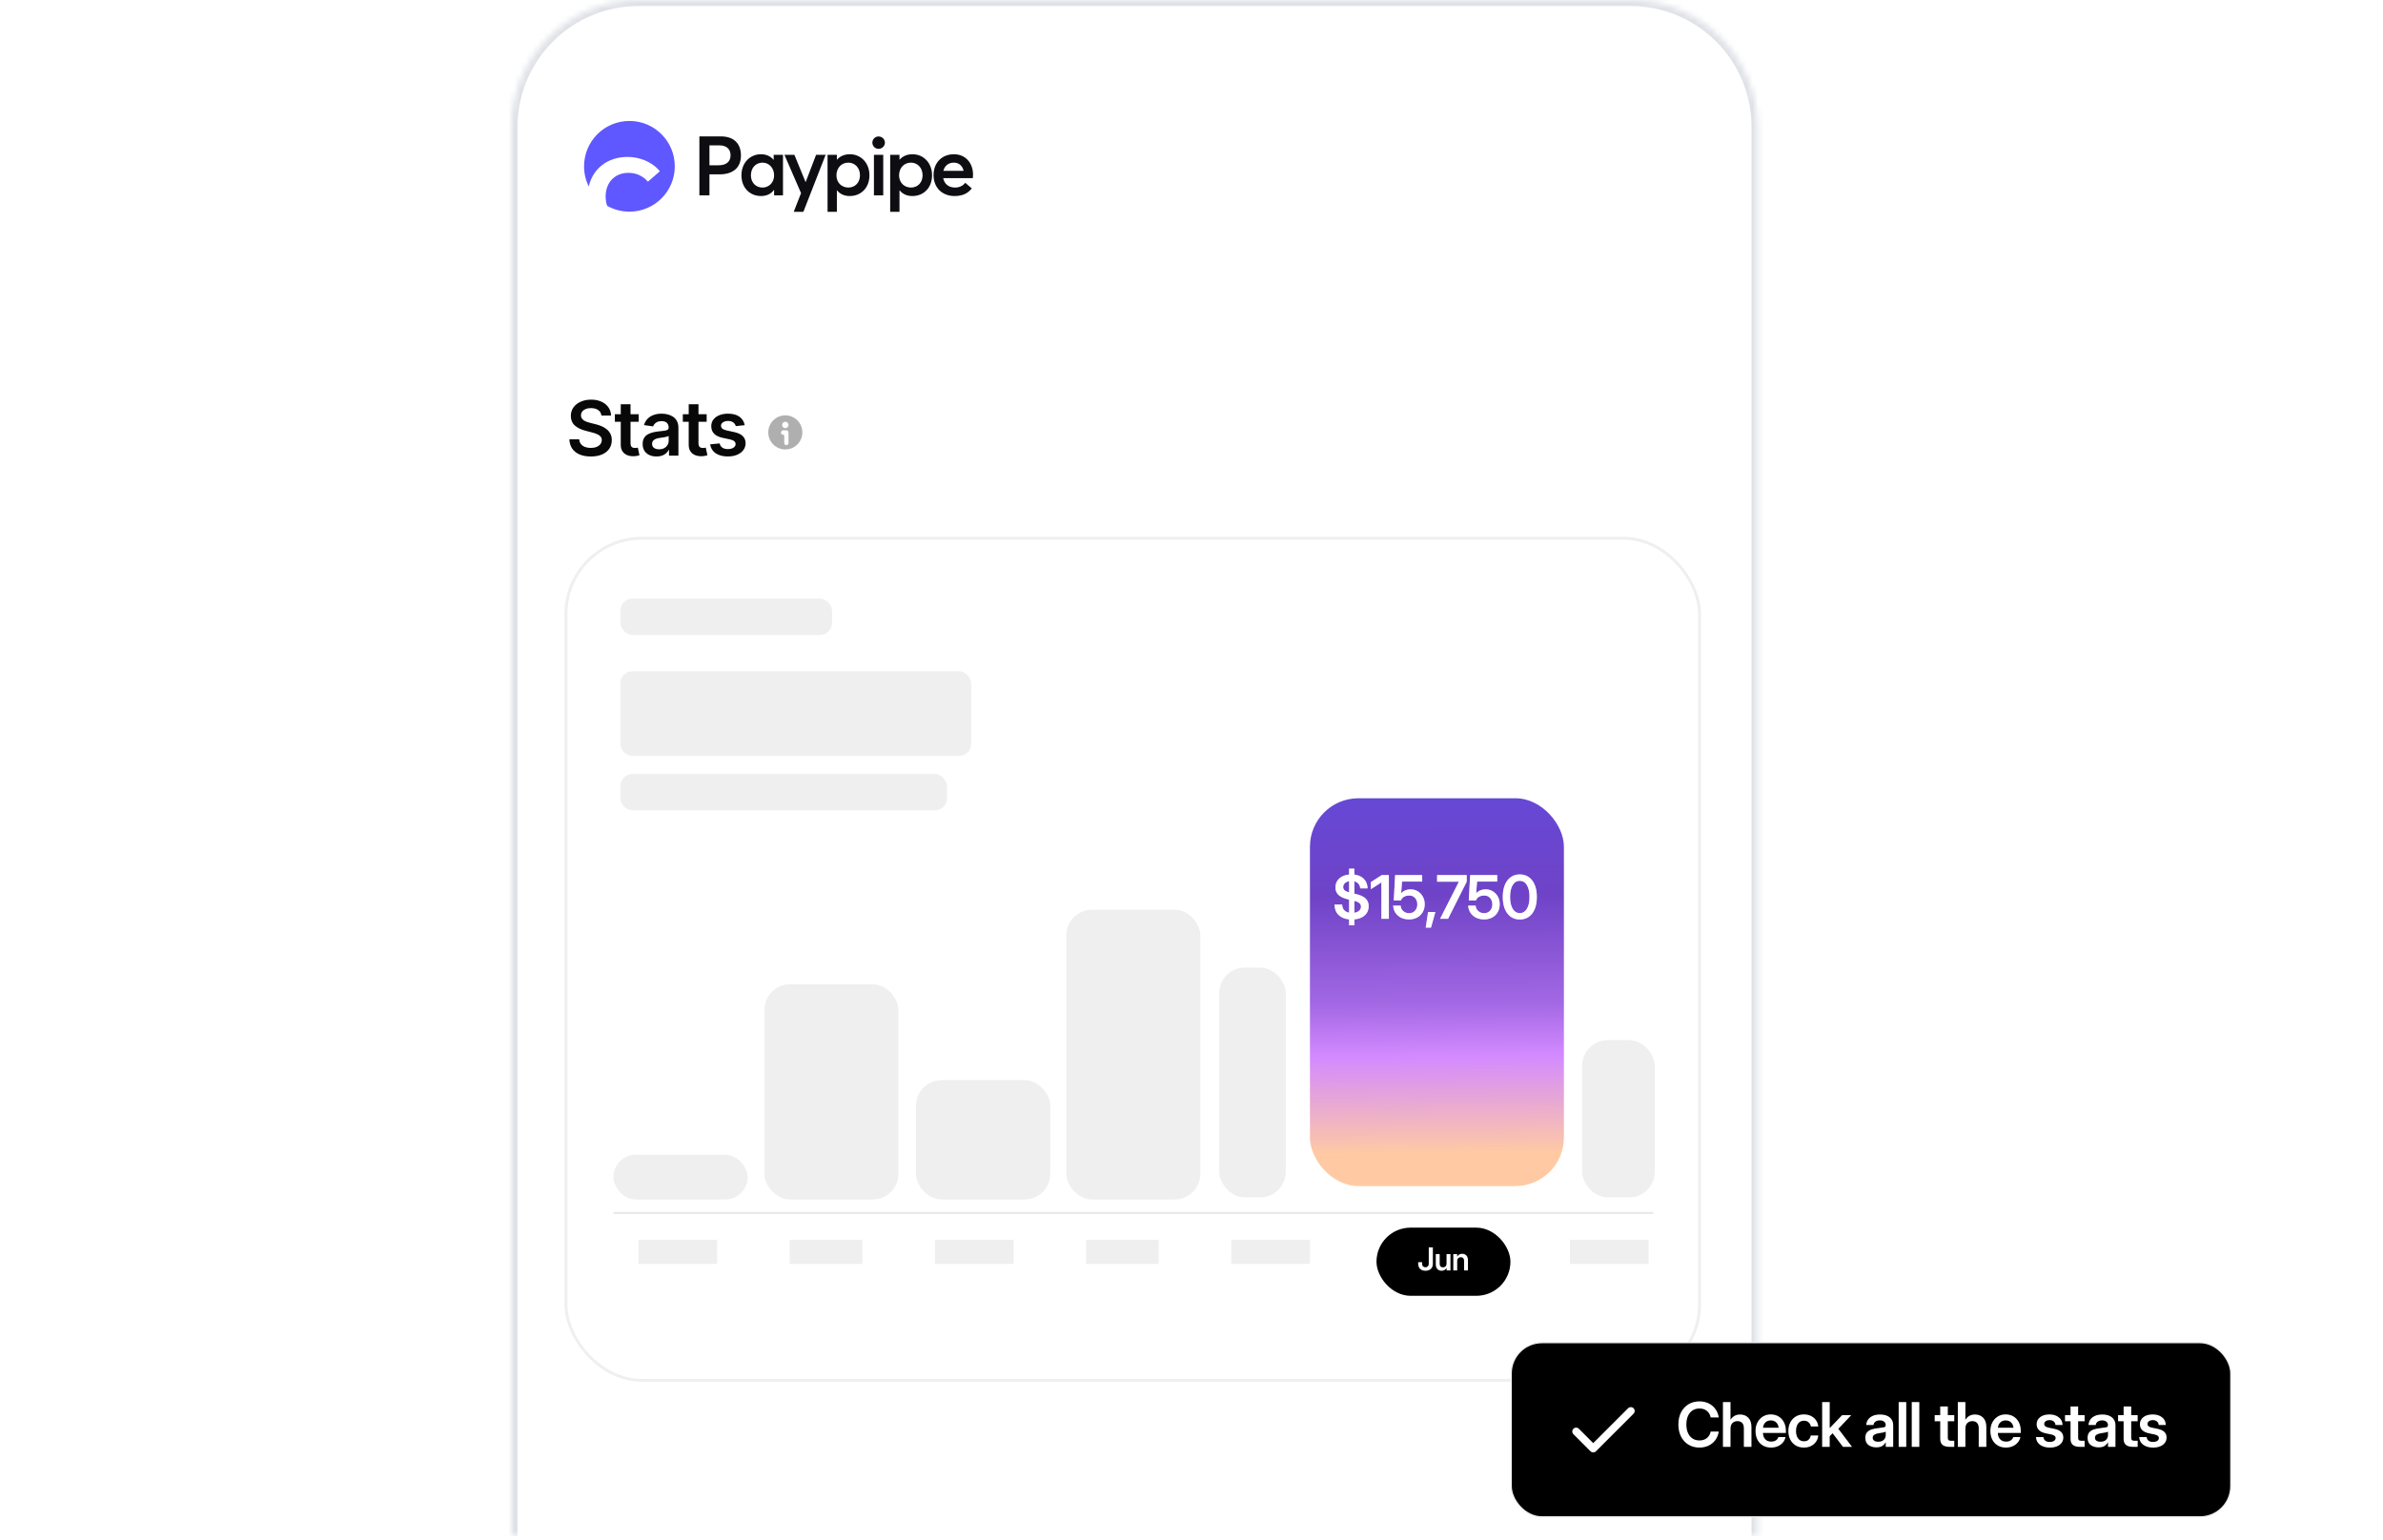 <svg width="410" height="265" viewBox="0 0 410 265" fill="none" xmlns="http://www.w3.org/2000/svg" xmlns:xlink="http://www.w3.org/1999/xlink">
<mask id="path-1-inside-1_3_2" fill="white">
<path d="M88 21.856C88 9.785 97.785 0 109.856 0H280.538C292.609 0 302.394 9.785 302.394 21.856V264.35H88V21.856Z"/>
</mask>
<path d="M88 21.856C88 9.785 97.785 0 109.856 0H280.538C292.609 0 302.394 9.785 302.394 21.856V264.35H88V21.856Z" fill="url(#paint0_linear_3_2)"/>
<path d="M88 21.856C88 9.785 97.785 0 109.856 0H280.538C292.609 0 302.394 9.785 302.394 21.856V264.35H88V21.856Z" fill="url(#pattern0)" fill-opacity="0.6" style="mix-blend-mode:overlay"/>
<path d="M86.959 21.856C86.959 9.21 97.21 -1.041 109.856 -1.041H280.538C293.183 -1.041 303.434 9.21 303.434 21.856H301.353C301.353 10.36 292.034 1.041 280.538 1.041H109.856C98.36 1.041 89.041 10.36 89.041 21.856H86.959ZM302.394 264.35H88H302.394ZM86.959 264.35V21.856C86.959 9.21 97.21 -1.041 109.856 -1.041V1.041C98.36 1.041 89.041 10.36 89.041 21.856V264.35H86.959ZM280.538 -1.041C293.183 -1.041 303.434 9.21 303.434 21.856V264.35H301.353V21.856C301.353 10.36 292.034 1.041 280.538 1.041V-1.041Z" fill="#DFE1E7" mask="url(#path-1-inside-1_3_2)"/>
<path d="M103.473 71.518C103.429 71.113 103.247 70.797 102.925 70.571C102.606 70.345 102.191 70.232 101.68 70.232C101.321 70.232 101.013 70.286 100.756 70.394C100.499 70.503 100.303 70.65 100.167 70.836C100.03 71.021 99.961 71.233 99.958 71.472C99.958 71.67 100.003 71.842 100.092 71.987C100.185 72.133 100.311 72.257 100.468 72.359C100.626 72.458 100.801 72.541 100.993 72.609C101.185 72.677 101.379 72.735 101.574 72.781L102.465 73.004C102.824 73.088 103.169 73.201 103.501 73.343C103.835 73.485 104.134 73.665 104.397 73.882C104.663 74.098 104.873 74.36 105.028 74.666C105.183 74.973 105.26 75.332 105.26 75.744C105.26 76.301 105.118 76.791 104.833 77.216C104.548 77.637 104.137 77.966 103.598 78.205C103.063 78.44 102.414 78.558 101.653 78.558C100.913 78.558 100.27 78.443 99.725 78.214C99.184 77.985 98.76 77.65 98.453 77.211C98.15 76.771 97.986 76.236 97.961 75.604H99.656C99.681 75.936 99.783 76.211 99.962 76.431C100.142 76.651 100.376 76.815 100.663 76.923C100.954 77.031 101.279 77.086 101.639 77.086C102.013 77.086 102.341 77.03 102.623 76.918C102.908 76.804 103.131 76.646 103.292 76.445C103.453 76.24 103.535 76.002 103.538 75.73C103.535 75.482 103.462 75.278 103.319 75.117C103.177 74.953 102.977 74.817 102.72 74.708C102.467 74.597 102.169 74.498 101.829 74.411L100.747 74.132C99.964 73.931 99.345 73.626 98.89 73.218C98.438 72.806 98.212 72.26 98.212 71.579C98.212 71.018 98.364 70.528 98.667 70.107C98.973 69.686 99.39 69.359 99.916 69.127C100.442 68.892 101.038 68.774 101.704 68.774C102.378 68.774 102.97 68.892 103.477 69.127C103.988 69.359 104.389 69.683 104.68 70.097C104.971 70.509 105.121 70.983 105.13 71.518H103.473ZM109.891 71.281V72.582H105.791V71.281H109.891ZM106.803 69.573H108.484V76.268C108.484 76.494 108.518 76.668 108.586 76.788C108.657 76.906 108.75 76.987 108.865 77.03C108.979 77.073 109.106 77.095 109.246 77.095C109.351 77.095 109.447 77.087 109.534 77.072C109.623 77.056 109.691 77.042 109.738 77.03L110.021 78.344C109.931 78.375 109.803 78.409 109.636 78.446C109.472 78.483 109.27 78.505 109.032 78.511C108.611 78.523 108.232 78.46 107.894 78.321C107.557 78.178 107.289 77.959 107.091 77.661C106.896 77.364 106.8 76.993 106.803 76.547V69.573ZM112.957 78.558C112.505 78.558 112.098 78.477 111.736 78.316C111.377 78.152 111.092 77.91 110.881 77.592C110.674 77.273 110.57 76.88 110.57 76.412C110.57 76.01 110.645 75.677 110.793 75.414C110.942 75.151 111.144 74.94 111.401 74.782C111.658 74.625 111.948 74.505 112.27 74.425C112.595 74.341 112.931 74.281 113.277 74.244C113.695 74.201 114.034 74.162 114.294 74.128C114.554 74.091 114.743 74.035 114.861 73.961C114.981 73.883 115.042 73.764 115.042 73.603V73.575C115.042 73.225 114.938 72.955 114.731 72.763C114.523 72.571 114.225 72.475 113.834 72.475C113.423 72.475 113.096 72.564 112.855 72.744C112.616 72.924 112.455 73.136 112.372 73.38L110.802 73.157C110.926 72.724 111.131 72.362 111.415 72.071C111.7 71.777 112.048 71.557 112.46 71.411C112.872 71.263 113.327 71.189 113.825 71.189C114.169 71.189 114.511 71.229 114.851 71.309C115.192 71.39 115.503 71.523 115.785 71.709C116.066 71.891 116.292 72.14 116.463 72.456C116.636 72.772 116.723 73.167 116.723 73.64V78.414H115.107V77.434H115.051C114.949 77.632 114.805 77.818 114.619 77.991C114.437 78.161 114.206 78.299 113.927 78.404C113.652 78.506 113.328 78.558 112.957 78.558ZM113.393 77.322C113.731 77.322 114.023 77.256 114.271 77.123C114.519 76.987 114.709 76.807 114.842 76.584C114.978 76.361 115.046 76.118 115.046 75.855V75.015C114.994 75.058 114.904 75.098 114.777 75.135C114.653 75.172 114.514 75.205 114.359 75.233C114.204 75.261 114.051 75.285 113.899 75.307C113.748 75.329 113.616 75.347 113.505 75.363C113.254 75.397 113.03 75.453 112.832 75.53C112.633 75.607 112.477 75.716 112.363 75.855C112.248 75.991 112.191 76.168 112.191 76.384C112.191 76.694 112.304 76.928 112.53 77.086C112.756 77.243 113.044 77.322 113.393 77.322ZM121.582 71.281V72.582H117.482V71.281H121.582ZM118.494 69.573H120.175V76.268C120.175 76.494 120.209 76.668 120.277 76.788C120.348 76.906 120.441 76.987 120.556 77.03C120.67 77.073 120.797 77.095 120.937 77.095C121.042 77.095 121.138 77.087 121.224 77.072C121.314 77.056 121.382 77.042 121.429 77.03L121.712 78.344C121.622 78.375 121.494 78.409 121.327 78.446C121.163 78.483 120.961 78.505 120.723 78.511C120.302 78.523 119.923 78.46 119.585 78.321C119.248 78.178 118.98 77.959 118.782 77.661C118.587 77.364 118.491 76.993 118.494 76.547V69.573ZM128.13 73.167L126.598 73.334C126.555 73.179 126.479 73.034 126.371 72.897C126.265 72.761 126.123 72.651 125.943 72.568C125.764 72.484 125.544 72.442 125.284 72.442C124.934 72.442 124.64 72.518 124.402 72.67C124.166 72.821 124.05 73.018 124.054 73.26C124.05 73.467 124.126 73.636 124.281 73.766C124.439 73.896 124.699 74.002 125.061 74.086L126.278 74.346C126.952 74.492 127.454 74.722 127.782 75.038C128.113 75.354 128.28 75.767 128.284 76.278C128.28 76.727 128.149 77.123 127.889 77.466C127.632 77.807 127.274 78.073 126.816 78.265C126.358 78.457 125.832 78.553 125.238 78.553C124.365 78.553 123.662 78.37 123.129 78.005C122.597 77.637 122.28 77.124 122.178 76.468L123.817 76.31C123.891 76.632 124.049 76.875 124.29 77.039C124.532 77.203 124.846 77.285 125.233 77.285C125.632 77.285 125.953 77.203 126.194 77.039C126.439 76.875 126.561 76.672 126.561 76.431C126.561 76.227 126.482 76.058 126.324 75.925C126.169 75.792 125.928 75.689 125.6 75.618L124.383 75.363C123.699 75.221 123.193 74.981 122.865 74.643C122.537 74.303 122.374 73.872 122.377 73.352C122.374 72.913 122.493 72.532 122.735 72.21C122.979 71.885 123.318 71.634 123.752 71.458C124.188 71.278 124.691 71.189 125.261 71.189C126.097 71.189 126.754 71.367 127.234 71.722C127.717 72.079 128.016 72.56 128.13 73.167Z" fill="#080808"/>
<g clip-path="url(#clip0_3_2)">
<circle cx="135.114" cy="74.413" r="2.933" fill="#AFAFAF"/>
<path fill-rule="evenodd" clip-rule="evenodd" d="M135.593 73.402C135.639 73.322 135.664 73.229 135.664 73.13C135.664 72.827 135.418 72.58 135.114 72.58C134.811 72.58 134.564 72.827 134.564 73.13C134.564 73.434 134.811 73.68 135.114 73.68C135.319 73.68 135.498 73.569 135.593 73.402ZM134.748 74.047H134.931H135.298C135.5 74.047 135.664 74.211 135.664 74.413V74.78V76.247C135.664 76.449 135.5 76.613 135.298 76.613C135.095 76.613 134.931 76.449 134.931 76.247V75.055C134.931 74.903 134.808 74.78 134.656 74.78C134.504 74.78 134.381 74.657 134.381 74.505V74.413C134.381 74.285 134.448 74.171 134.548 74.106C134.605 74.068 134.674 74.047 134.748 74.047Z" fill="white"/>
</g>
<g filter="url(#filter0_dd_3_2)">
<rect x="97.367" y="87.423" width="195.045" height="144.922" rx="13.076" fill="white"/>
<rect x="97.367" y="87.423" width="195.045" height="144.922" rx="13.076" stroke="#EFEFEF" stroke-width="0.5"/>
<rect x="105.539" y="193.524" width="23.097" height="7.699" rx="3.85" fill="#EFEFEF"/>
<rect x="131.518" y="164.194" width="23.045" height="37.029" rx="4.4" fill="#EFEFEF"/>
<rect x="157.6" y="180.692" width="23.097" height="20.531" rx="4.4" fill="#EFEFEF"/>
<rect x="183.473" y="151.362" width="23.045" height="49.861" rx="4.4" fill="#EFEFEF"/>
<rect x="209.767" y="161.316" width="11.448" height="39.548" rx="4.4" fill="#EFEFEF"/>
<rect x="272.212" y="173.804" width="12.489" height="27.059" rx="4.4" fill="#EFEFEF"/>
<line x1="105.539" y1="203.547" x2="284.453" y2="203.547" stroke="#E9E9E9" stroke-width="0.367"/>
<rect x="225.378" y="132.175" width="43.696" height="66.736" rx="8.342" fill="url(#paint1_linear_3_2)"/>
<rect x="225.378" y="132.175" width="43.696" height="66.736" rx="8.342" fill="url(#pattern1)" fill-opacity="0.3" style="mix-blend-mode:overlay"/>
<g opacity="0.5" filter="url(#filter1_f_3_2)">
<path d="M232.117 154.031V153.018C231.33 152.94 230.717 152.68 230.276 152.236C229.836 151.789 229.615 151.198 229.615 150.465H230.922C230.929 150.845 231.035 151.156 231.24 151.398C231.448 151.641 231.741 151.797 232.117 151.868V149.613L231.956 149.578C231.206 149.406 230.653 149.152 230.296 148.816C229.94 148.48 229.762 148.047 229.762 147.52C229.762 146.904 229.975 146.398 230.402 146.001C230.829 145.601 231.401 145.367 232.117 145.3V144.286H233.02V145.31C233.713 145.391 234.259 145.64 234.66 146.057C235.063 146.47 235.275 147.012 235.295 147.681H234.029C234.006 147.365 233.905 147.103 233.726 146.894C233.552 146.686 233.316 146.543 233.02 146.465V148.594L233.227 148.644C234.007 148.816 234.579 149.071 234.942 149.411C235.305 149.751 235.487 150.196 235.487 150.748C235.487 151.39 235.267 151.913 234.826 152.316C234.386 152.72 233.784 152.954 233.02 153.018V154.031H232.117ZM233.02 151.883C233.37 151.826 233.647 151.704 233.853 151.52C234.058 151.335 234.16 151.104 234.16 150.828C234.16 150.586 234.071 150.386 233.893 150.228C233.718 150.07 233.427 149.936 233.02 149.825V151.883ZM232.117 148.377V146.445C231.811 146.502 231.564 146.622 231.376 146.803C231.191 146.982 231.098 147.198 231.098 147.454C231.098 147.673 231.177 147.856 231.336 148.004C231.494 148.148 231.754 148.273 232.117 148.377ZM238.957 145.401V152.917H237.671V146.662H237.661L235.86 147.827V146.607L237.727 145.401H238.957ZM242.428 153.023C241.91 153.023 241.449 152.923 241.046 152.725C240.646 152.523 240.326 152.244 240.087 151.888C239.852 151.531 239.723 151.119 239.699 150.652H240.98C241.004 151.029 241.152 151.34 241.424 151.585C241.697 151.831 242.033 151.953 242.433 151.953C242.857 151.953 243.198 151.812 243.457 151.53C243.719 151.244 243.85 150.879 243.85 150.435C243.85 149.991 243.723 149.626 243.467 149.34C243.215 149.055 242.885 148.912 242.478 148.912C242.119 148.912 241.811 148.986 241.555 149.134C241.303 149.278 241.13 149.487 241.036 149.759H239.8L240.037 145.401H244.693V146.506H241.222L241.071 148.503H241.081C241.495 148.069 242.033 147.852 242.695 147.852C243.149 147.852 243.56 147.963 243.926 148.185C244.293 148.407 244.583 148.712 244.799 149.098C245.014 149.482 245.122 149.917 245.122 150.405C245.122 150.916 245.009 151.37 244.784 151.767C244.562 152.16 244.249 152.468 243.845 152.69C243.442 152.912 242.969 153.023 242.428 153.023ZM245.303 154.44L245.702 151.752H246.958L246.206 154.44H245.303ZM247.775 152.917L251.003 146.536V146.531H247.256V145.401H252.35V146.536L249.142 152.917H247.775ZM255.336 153.023C254.819 153.023 254.358 152.923 253.954 152.725C253.554 152.523 253.235 152.244 252.996 151.888C252.761 151.531 252.631 151.119 252.608 150.652H253.889C253.912 151.029 254.06 151.34 254.333 151.585C254.605 151.831 254.941 151.953 255.341 151.953C255.765 151.953 256.106 151.812 256.365 151.53C256.628 151.244 256.759 150.879 256.759 150.435C256.759 149.991 256.631 149.626 256.376 149.34C256.123 149.055 255.794 148.912 255.387 148.912C255.027 148.912 254.719 148.986 254.464 149.134C254.212 149.278 254.038 149.487 253.944 149.759H252.708L252.946 145.401H257.601V146.506H254.131L253.98 148.503H253.99C254.403 148.069 254.941 147.852 255.604 147.852C256.058 147.852 256.468 147.963 256.835 148.185C257.201 148.407 257.492 148.712 257.707 149.098C257.922 149.482 258.03 149.917 258.03 150.405C258.03 150.916 257.917 151.37 257.692 151.767C257.47 152.16 257.157 152.468 256.754 152.69C256.35 152.912 255.878 153.023 255.336 153.023ZM261.485 153.038C260.88 153.038 260.359 152.88 259.922 152.564C259.485 152.248 259.147 151.8 258.908 151.222C258.672 150.644 258.555 149.958 258.555 149.164C258.555 148.367 258.672 147.679 258.908 147.101C259.147 146.519 259.485 146.07 259.922 145.754C260.359 145.438 260.88 145.28 261.485 145.28C262.091 145.28 262.612 145.438 263.049 145.754C263.49 146.07 263.828 146.519 264.063 147.101C264.298 147.679 264.416 148.367 264.416 149.164C264.416 149.958 264.298 150.645 264.063 151.227C263.828 151.805 263.49 152.253 263.049 152.569C262.612 152.881 262.091 153.038 261.485 153.038ZM261.485 151.938C262.003 151.938 262.41 151.691 262.706 151.197C263.005 150.702 263.155 150.025 263.155 149.164C263.155 148.296 263.005 147.615 262.706 147.121C262.41 146.627 262.003 146.38 261.485 146.38C260.968 146.38 260.559 146.627 260.26 147.121C259.964 147.615 259.816 148.296 259.816 149.164C259.816 150.025 259.964 150.702 260.26 151.197C260.559 151.691 260.968 151.938 261.485 151.938Z" fill="white"/>
</g>
<path d="M232.117 154.031V153.018C231.33 152.94 230.717 152.68 230.276 152.236C229.836 151.789 229.615 151.198 229.615 150.465H230.922C230.929 150.845 231.035 151.156 231.24 151.398C231.448 151.641 231.741 151.797 232.117 151.868V149.613L231.956 149.578C231.206 149.406 230.653 149.152 230.296 148.816C229.94 148.48 229.762 148.047 229.762 147.52C229.762 146.904 229.975 146.398 230.402 146.001C230.829 145.601 231.401 145.367 232.117 145.3V144.286H233.02V145.31C233.713 145.391 234.259 145.64 234.66 146.057C235.063 146.47 235.275 147.012 235.295 147.681H234.029C234.006 147.365 233.905 147.103 233.726 146.894C233.552 146.686 233.316 146.543 233.02 146.465V148.594L233.227 148.644C234.007 148.816 234.579 149.071 234.942 149.411C235.305 149.751 235.487 150.196 235.487 150.748C235.487 151.39 235.267 151.913 234.826 152.316C234.386 152.72 233.784 152.954 233.02 153.018V154.031H232.117ZM233.02 151.883C233.37 151.826 233.647 151.704 233.853 151.52C234.058 151.335 234.16 151.104 234.16 150.828C234.16 150.586 234.071 150.386 233.893 150.228C233.718 150.07 233.427 149.936 233.02 149.825V151.883ZM232.117 148.377V146.445C231.811 146.502 231.564 146.622 231.376 146.803C231.191 146.982 231.098 147.198 231.098 147.454C231.098 147.673 231.177 147.856 231.336 148.004C231.494 148.148 231.754 148.273 232.117 148.377ZM238.957 145.401V152.917H237.671V146.662H237.661L235.86 147.827V146.607L237.727 145.401H238.957ZM242.428 153.023C241.91 153.023 241.449 152.923 241.046 152.725C240.646 152.523 240.326 152.244 240.087 151.888C239.852 151.531 239.723 151.119 239.699 150.652H240.98C241.004 151.029 241.152 151.34 241.424 151.585C241.697 151.831 242.033 151.953 242.433 151.953C242.857 151.953 243.198 151.812 243.457 151.53C243.719 151.244 243.85 150.879 243.85 150.435C243.85 149.991 243.723 149.626 243.467 149.34C243.215 149.055 242.885 148.912 242.478 148.912C242.119 148.912 241.811 148.986 241.555 149.134C241.303 149.278 241.13 149.487 241.036 149.759H239.8L240.037 145.401H244.693V146.506H241.222L241.071 148.503H241.081C241.495 148.069 242.033 147.852 242.695 147.852C243.149 147.852 243.56 147.963 243.926 148.185C244.293 148.407 244.583 148.712 244.799 149.098C245.014 149.482 245.122 149.917 245.122 150.405C245.122 150.916 245.009 151.37 244.784 151.767C244.562 152.16 244.249 152.468 243.845 152.69C243.442 152.912 242.969 153.023 242.428 153.023ZM245.303 154.44L245.702 151.752H246.958L246.206 154.44H245.303ZM247.775 152.917L251.003 146.536V146.531H247.256V145.401H252.35V146.536L249.142 152.917H247.775ZM255.336 153.023C254.819 153.023 254.358 152.923 253.954 152.725C253.554 152.523 253.235 152.244 252.996 151.888C252.761 151.531 252.631 151.119 252.608 150.652H253.889C253.912 151.029 254.06 151.34 254.333 151.585C254.605 151.831 254.941 151.953 255.341 151.953C255.765 151.953 256.106 151.812 256.365 151.53C256.628 151.244 256.759 150.879 256.759 150.435C256.759 149.991 256.631 149.626 256.376 149.34C256.123 149.055 255.794 148.912 255.387 148.912C255.027 148.912 254.719 148.986 254.464 149.134C254.212 149.278 254.038 149.487 253.944 149.759H252.708L252.946 145.401H257.601V146.506H254.131L253.98 148.503H253.99C254.403 148.069 254.941 147.852 255.604 147.852C256.058 147.852 256.468 147.963 256.835 148.185C257.201 148.407 257.492 148.712 257.707 149.098C257.922 149.482 258.03 149.917 258.03 150.405C258.03 150.916 257.917 151.37 257.692 151.767C257.47 152.16 257.157 152.468 256.754 152.69C256.35 152.912 255.878 153.023 255.336 153.023ZM261.485 153.038C260.88 153.038 260.359 152.88 259.922 152.564C259.485 152.248 259.147 151.8 258.908 151.222C258.672 150.644 258.555 149.958 258.555 149.164C258.555 148.367 258.672 147.679 258.908 147.101C259.147 146.519 259.485 146.07 259.922 145.754C260.359 145.438 260.88 145.28 261.485 145.28C262.091 145.28 262.612 145.438 263.049 145.754C263.49 146.07 263.828 146.519 264.063 147.101C264.298 147.679 264.416 148.367 264.416 149.164C264.416 149.958 264.298 150.645 264.063 151.227C263.828 151.805 263.49 152.253 263.049 152.569C262.612 152.881 262.091 153.038 261.485 153.038ZM261.485 151.938C262.003 151.938 262.41 151.691 262.706 151.197C263.005 150.702 263.155 150.025 263.155 149.164C263.155 148.296 263.005 147.615 262.706 147.121C262.41 146.627 262.003 146.38 261.485 146.38C260.968 146.38 260.559 146.627 260.26 147.121C259.964 147.615 259.816 148.296 259.816 149.164C259.816 150.025 259.964 150.702 260.26 151.197C260.559 151.691 260.968 151.938 261.485 151.938Z" fill="white"/>
<rect x="106.733" y="97.83" width="36.426" height="6.244" rx="2.081" fill="#EFEFEF"/>
<rect x="106.733" y="110.319" width="60.363" height="14.57" rx="2.081" fill="#EFEFEF"/>
<rect x="106.733" y="128.012" width="56.2" height="6.244" rx="2.081" fill="#EFEFEF"/>
<rect x="109.856" y="208.149" width="13.53" height="4.163" fill="#EFEFEF"/>
<rect x="135.874" y="208.149" width="12.489" height="4.163" fill="#EFEFEF"/>
<rect x="160.852" y="208.149" width="13.53" height="4.163" fill="#EFEFEF"/>
<rect x="186.871" y="208.149" width="12.489" height="4.163" fill="#EFEFEF"/>
<rect x="211.849" y="208.149" width="13.53" height="4.163" fill="#EFEFEF"/>
<rect x="270.131" y="208.149" width="13.53" height="4.163" fill="#EFEFEF"/>
<rect x="236.827" y="206.068" width="23.045" height="11.732" rx="5.866" fill="black"/>
<path d="M245.255 213.489C244.872 213.489 244.567 213.383 244.34 213.17C244.113 212.957 244 212.653 244 212.258V212.008H244.675V212.26C244.675 212.464 244.727 212.62 244.83 212.729C244.934 212.835 245.073 212.888 245.247 212.888C245.423 212.888 245.562 212.835 245.665 212.729C245.77 212.62 245.822 212.464 245.822 212.26V209.47H246.527V212.268C246.527 212.66 246.412 212.962 246.181 213.173C245.952 213.384 245.644 213.489 245.255 213.489ZM248.03 213.489C247.736 213.489 247.495 213.395 247.309 213.205C247.123 213.015 247.03 212.74 247.03 212.38V210.624H247.7V212.274C247.7 212.479 247.75 212.636 247.849 212.742C247.948 212.848 248.088 212.902 248.267 212.902C248.444 212.902 248.59 212.847 248.706 212.737C248.823 212.627 248.881 212.452 248.881 212.213V210.624H249.554V213.434H248.895V213.003C248.698 213.327 248.409 213.489 248.03 213.489ZM250.714 211.845V213.434H250.044V210.624H250.704V211.055C250.899 210.731 251.186 210.569 251.566 210.569C251.86 210.569 252.1 210.663 252.286 210.853C252.474 211.043 252.568 211.318 252.568 211.678V213.434H251.895V211.784C251.895 211.579 251.846 211.422 251.746 211.316C251.647 211.21 251.508 211.156 251.329 211.156C251.153 211.156 251.007 211.211 250.89 211.321C250.773 211.431 250.714 211.606 250.714 211.845Z" fill="white"/>
</g>
<path d="M108.295 36.426C112.605 36.426 116.1 32.931 116.1 28.62C116.1 24.31 112.605 20.815 108.295 20.815C103.984 20.815 100.489 24.31 100.489 28.62C100.489 29.866 100.78 31.043 101.299 32.087C101.999 28.997 104.566 27.005 107.972 27.005C110.034 27.005 112.204 27.846 113.534 29.474L111.472 31.265C110.712 30.369 109.573 29.745 108.135 29.745C105.775 29.745 104.201 31.4 104.201 33.815C104.201 34.403 104.294 34.943 104.467 35.425C105.598 36.062 106.904 36.426 108.295 36.426Z" fill="#5F57FF"/>
<path d="M120.332 33.621V23.471H124.006C126.436 23.471 127.48 24.872 127.48 26.759C127.48 28.96 125.993 30.004 123.806 30.004H122.062V33.621H120.332ZM122.062 28.445H123.634C125.049 28.445 125.693 27.731 125.693 26.73C125.693 25.658 125.006 25.015 123.763 25.015H122.062V28.445ZM130.941 33.735C129.011 33.735 127.567 32.32 127.567 30.161C127.567 28.059 129.011 26.544 130.927 26.544C131.813 26.544 132.585 26.873 133.085 27.502L133.114 27.488V26.644H134.715V33.621H133.185V32.706L133.157 32.691C132.656 33.363 131.913 33.735 130.941 33.735ZM131.198 32.277C132.285 32.277 133.185 31.433 133.185 30.175C133.185 28.932 132.342 27.988 131.198 27.988C130.083 27.988 129.197 28.831 129.197 30.175C129.197 31.405 130.012 32.277 131.198 32.277ZM136.564 36.451L137.822 33.235L134.963 26.644H136.678L138.594 31.319H138.622L140.409 26.644H142.053L138.222 36.451H136.564ZM142.384 36.451V26.644H143.986V27.473H144.014C144.529 26.873 145.301 26.544 146.216 26.544C148.146 26.544 149.589 28.059 149.589 30.161C149.589 32.32 148.146 33.735 146.201 33.735C145.258 33.735 144.529 33.392 144.014 32.763L143.986 32.777V36.451H142.384ZM145.958 32.277C147.131 32.277 147.96 31.405 147.96 30.175C147.96 28.831 147.059 27.988 145.944 27.988C144.743 27.988 143.914 28.932 143.914 30.175C143.914 31.433 144.815 32.277 145.958 32.277ZM151.163 25.615C150.563 25.615 150.091 25.129 150.091 24.543C150.091 23.971 150.563 23.485 151.163 23.485C151.764 23.485 152.25 23.971 152.25 24.543C152.25 25.129 151.764 25.615 151.163 25.615ZM150.363 33.621V26.644H151.964V33.621H150.363ZM153.157 36.451V26.644H154.758V27.473H154.787C155.301 26.873 156.073 26.544 156.988 26.544C158.918 26.544 160.362 28.059 160.362 30.161C160.362 32.32 158.918 33.735 156.974 33.735C156.031 33.735 155.301 33.392 154.787 32.763L154.758 32.777V36.451H153.157ZM156.731 32.277C157.903 32.277 158.732 31.405 158.732 30.175C158.732 28.831 157.832 27.988 156.717 27.988C155.516 27.988 154.687 28.932 154.687 30.175C154.687 31.433 155.587 32.277 156.731 32.277ZM167.411 30.047C167.411 30.304 167.383 30.547 167.368 30.661H162.279C162.479 31.676 163.237 32.277 164.323 32.277C165.153 32.277 165.724 31.905 166.082 31.462L167.197 32.42C166.611 33.177 165.739 33.735 164.238 33.735C162.122 33.735 160.621 32.32 160.621 30.132C160.621 27.988 162.079 26.544 164.123 26.544C166.082 26.544 167.411 28.017 167.411 30.047ZM164.109 27.988C163.223 27.988 162.536 28.488 162.308 29.403H165.796C165.596 28.56 165.024 27.988 164.109 27.988Z" fill="#0D0D12"/>
<g filter="url(#filter2_dddddd_3_2)">
<rect x="260" y="45" width="123.824" height="30" rx="5.294" fill="black"/>
<rect x="260" y="45" width="123.824" height="30" rx="5.294" stroke="#EFEFEF" stroke-width="0.231"/>
<path d="M280.588 56.765L274.118 63.235L271.176 60.294" stroke="white" stroke-width="1.324" stroke-linecap="round" stroke-linejoin="round"/>
<path d="M292.398 63.065C291.688 63.065 291.06 62.901 290.516 62.574C289.971 62.247 289.544 61.785 289.234 61.188C288.923 60.592 288.768 59.894 288.768 59.095C288.768 58.288 288.923 57.587 289.234 56.99C289.544 56.394 289.971 55.932 290.516 55.605C291.06 55.277 291.688 55.114 292.398 55.114C292.977 55.114 293.501 55.227 293.969 55.455C294.438 55.682 294.824 56.003 295.127 56.417C295.434 56.83 295.631 57.318 295.717 57.88H294.326C294.223 57.39 294 57.011 293.659 56.742C293.318 56.473 292.901 56.339 292.408 56.339C291.939 56.339 291.534 56.453 291.193 56.68C290.855 56.908 290.595 57.228 290.412 57.642C290.233 58.056 290.143 58.54 290.143 59.095C290.143 59.646 290.233 60.129 290.412 60.542C290.595 60.952 290.855 61.271 291.193 61.499C291.531 61.726 291.936 61.84 292.408 61.84C292.897 61.84 293.313 61.707 293.654 61.442C293.995 61.176 294.221 60.799 294.331 60.31H295.717C295.631 60.871 295.434 61.359 295.127 61.773C294.824 62.183 294.438 62.502 293.969 62.729C293.501 62.953 292.977 63.065 292.398 63.065ZM297.738 59.855V62.941H296.436V55.238H297.738V58.283C298.118 57.676 298.669 57.373 299.393 57.373C299.965 57.373 300.432 57.557 300.794 57.926C301.159 58.295 301.342 58.829 301.342 59.529V62.941H300.034V59.736C300.034 59.336 299.937 59.033 299.744 58.826C299.551 58.619 299.281 58.516 298.933 58.516C298.592 58.516 298.307 58.623 298.08 58.836C297.852 59.05 297.738 59.389 297.738 59.855ZM304.703 63.065C304.158 63.065 303.686 62.943 303.286 62.698C302.886 62.453 302.578 62.117 302.361 61.69C302.147 61.259 302.04 60.768 302.04 60.217C302.04 59.662 302.15 59.17 302.371 58.743C302.595 58.312 302.904 57.974 303.296 57.73C303.689 57.482 304.141 57.358 304.651 57.358C305.175 57.358 305.633 57.478 306.026 57.719C306.419 57.961 306.724 58.295 306.941 58.722C307.158 59.146 307.267 59.638 307.267 60.196V60.553H303.317C303.334 60.997 303.465 61.356 303.71 61.628C303.955 61.9 304.296 62.036 304.734 62.036C305.061 62.036 305.332 61.966 305.545 61.824C305.759 61.68 305.904 61.49 305.98 61.256H307.2C307.131 61.611 306.979 61.924 306.745 62.197C306.514 62.469 306.223 62.683 305.871 62.838C305.52 62.989 305.13 63.065 304.703 63.065ZM303.327 59.653H306.016C305.975 59.264 305.833 58.957 305.592 58.733C305.354 58.505 305.047 58.392 304.672 58.392C304.293 58.392 303.984 58.505 303.746 58.733C303.512 58.957 303.372 59.264 303.327 59.653ZM310.359 63.065C309.828 63.065 309.361 62.945 308.958 62.703C308.558 62.462 308.246 62.128 308.022 61.7C307.801 61.273 307.691 60.778 307.691 60.217C307.691 59.655 307.801 59.16 308.022 58.733C308.246 58.302 308.558 57.966 308.958 57.725C309.361 57.48 309.828 57.358 310.359 57.358C310.817 57.358 311.226 57.447 311.584 57.626C311.943 57.802 312.23 58.047 312.448 58.361C312.668 58.671 312.797 59.029 312.835 59.436H311.558C311.51 59.143 311.384 58.905 311.181 58.722C310.981 58.536 310.712 58.443 310.374 58.443C309.947 58.443 309.613 58.603 309.371 58.924C309.13 59.245 309.01 59.675 309.01 60.217C309.01 60.754 309.13 61.183 309.371 61.504C309.613 61.821 309.947 61.98 310.374 61.98C310.716 61.98 310.981 61.89 311.171 61.711C311.36 61.528 311.486 61.285 311.548 60.982H312.835C312.804 61.382 312.679 61.738 312.458 62.052C312.241 62.366 311.951 62.614 311.589 62.796C311.231 62.976 310.821 63.065 310.359 63.065ZM313.503 62.941V55.238H314.805V59.694H314.821L316.946 57.482H318.512L316.294 59.839L318.647 62.941H317.091L315.302 60.604L314.805 61.116V62.941H313.503ZM322.819 63.029C322.275 63.029 321.823 62.893 321.465 62.621C321.11 62.345 320.932 61.935 320.932 61.39C320.932 60.977 321.032 60.658 321.232 60.434C321.435 60.206 321.699 60.041 322.023 59.937C322.351 59.834 322.702 59.763 323.078 59.725C323.585 59.667 323.938 59.615 324.138 59.57C324.338 59.526 324.438 59.41 324.438 59.224V59.182C324.438 58.948 324.348 58.757 324.169 58.609C323.993 58.461 323.75 58.386 323.44 58.386C323.123 58.386 322.864 58.461 322.664 58.609C322.468 58.757 322.361 58.946 322.344 59.177H321.087C321.118 58.636 321.344 58.2 321.765 57.869C322.185 57.538 322.752 57.373 323.466 57.373C324.176 57.373 324.731 57.538 325.13 57.869C325.53 58.2 325.73 58.65 325.73 59.219V62.941H324.448V62.171H324.427C324.296 62.412 324.107 62.615 323.859 62.781C323.61 62.946 323.264 63.029 322.819 63.029ZM323.14 62.062C323.567 62.062 323.891 61.952 324.112 61.731C324.332 61.507 324.443 61.237 324.443 60.92V60.33C324.363 60.382 324.21 60.43 323.983 60.475C323.755 60.516 323.507 60.558 323.238 60.599C322.959 60.641 322.716 60.72 322.509 60.837C322.306 60.951 322.204 61.132 322.204 61.38C322.204 61.593 322.289 61.761 322.457 61.881C322.626 62.002 322.854 62.062 323.14 62.062ZM327.974 55.238V62.941H326.671V55.238H327.974ZM330.223 55.238V62.941H328.92V55.238H330.223ZM336.236 57.482V58.531H335.125V61.375C335.125 61.571 335.164 61.707 335.244 61.783C335.323 61.855 335.468 61.892 335.678 61.892H336.236V62.941H335.451C334.896 62.941 334.484 62.829 334.215 62.605C333.95 62.381 333.817 62.035 333.817 61.566V58.531H332.866V57.482H333.817V55.993H335.125V57.482H336.236ZM338.15 59.855V62.941H336.847V55.238H338.15V58.283C338.529 57.676 339.08 57.373 339.804 57.373C340.376 57.373 340.843 57.557 341.205 57.926C341.57 58.295 341.753 58.829 341.753 59.529V62.941H340.445V59.736C340.445 59.336 340.349 59.033 340.156 58.826C339.962 58.619 339.692 58.516 339.344 58.516C339.003 58.516 338.718 58.623 338.491 58.836C338.263 59.05 338.15 59.389 338.15 59.855ZM345.114 63.065C344.569 63.065 344.097 62.943 343.697 62.698C343.297 62.453 342.989 62.117 342.772 61.69C342.558 61.259 342.451 60.768 342.451 60.217C342.451 59.662 342.562 59.17 342.782 58.743C343.006 58.312 343.315 57.974 343.708 57.73C344.1 57.482 344.552 57.358 345.062 57.358C345.586 57.358 346.044 57.478 346.437 57.719C346.83 57.961 347.135 58.295 347.352 58.722C347.57 59.146 347.678 59.638 347.678 60.196V60.553H343.728C343.745 60.997 343.876 61.356 344.121 61.628C344.366 61.9 344.707 62.036 345.145 62.036C345.472 62.036 345.743 61.966 345.957 61.824C346.17 61.68 346.315 61.49 346.391 61.256H347.611C347.542 61.611 347.39 61.924 347.156 62.197C346.925 62.469 346.634 62.683 346.282 62.838C345.931 62.989 345.541 63.065 345.114 63.065ZM343.739 59.653H346.427C346.386 59.264 346.244 58.957 346.003 58.733C345.765 58.505 345.458 58.392 345.083 58.392C344.704 58.392 344.395 58.505 344.157 58.733C343.923 58.957 343.783 59.264 343.739 59.653ZM352.683 63.07C352.018 63.07 351.461 62.915 351.013 62.605C350.569 62.291 350.326 61.842 350.284 61.256H351.572C351.599 61.521 351.706 61.728 351.892 61.876C352.078 62.021 352.335 62.093 352.662 62.093C352.976 62.093 353.223 62.031 353.402 61.907C353.584 61.783 353.676 61.624 353.676 61.431C353.676 61.266 353.609 61.133 353.474 61.033C353.34 60.934 353.159 60.859 352.931 60.811L352.001 60.62C350.939 60.399 350.408 59.874 350.408 59.043C350.408 58.54 350.608 58.135 351.008 57.828C351.408 57.518 351.94 57.363 352.606 57.363C353.267 57.363 353.805 57.526 354.219 57.854C354.636 58.178 354.851 58.621 354.865 59.182H353.64C353.633 58.938 353.538 58.736 353.355 58.578C353.173 58.419 352.933 58.34 352.637 58.34C352.351 58.34 352.125 58.404 351.959 58.531C351.794 58.659 351.711 58.816 351.711 59.002C351.711 59.164 351.775 59.296 351.902 59.4C352.03 59.5 352.207 59.575 352.435 59.627L353.417 59.829C353.958 59.943 354.356 60.122 354.612 60.367C354.87 60.611 354.999 60.934 354.999 61.333C354.999 61.688 354.899 61.997 354.699 62.259C354.503 62.517 354.231 62.717 353.883 62.858C353.534 63 353.135 63.07 352.683 63.07ZM358.66 57.482V58.531H357.548V61.375C357.548 61.571 357.588 61.707 357.667 61.783C357.747 61.855 357.891 61.892 358.102 61.892H358.66V62.941H357.874C357.319 62.941 356.907 62.829 356.638 62.605C356.373 62.381 356.24 62.035 356.24 61.566V58.531H355.289V57.482H356.24V55.993H357.548V57.482H358.66ZM361.059 63.029C360.514 63.029 360.063 62.893 359.704 62.621C359.349 62.345 359.172 61.935 359.172 61.39C359.172 60.977 359.272 60.658 359.472 60.434C359.675 60.206 359.939 60.041 360.263 59.937C360.59 59.834 360.942 59.763 361.318 59.725C361.824 59.667 362.177 59.615 362.377 59.57C362.577 59.526 362.677 59.41 362.677 59.224V59.182C362.677 58.948 362.588 58.757 362.408 58.609C362.233 58.461 361.99 58.386 361.679 58.386C361.362 58.386 361.104 58.461 360.904 58.609C360.707 58.757 360.601 58.946 360.583 59.177H359.327C359.358 58.636 359.584 58.2 360.004 57.869C360.425 57.538 360.992 57.373 361.705 57.373C362.415 57.373 362.97 57.538 363.37 57.869C363.77 58.2 363.97 58.65 363.97 59.219V62.941H362.688V62.171H362.667C362.536 62.412 362.346 62.615 362.098 62.781C361.85 62.946 361.504 63.029 361.059 63.029ZM361.38 62.062C361.807 62.062 362.131 61.952 362.352 61.731C362.572 61.507 362.682 61.237 362.682 60.92V60.33C362.603 60.382 362.45 60.43 362.222 60.475C361.995 60.516 361.747 60.558 361.478 60.599C361.199 60.641 360.956 60.72 360.749 60.837C360.545 60.951 360.444 61.132 360.444 61.38C360.444 61.593 360.528 61.761 360.697 61.881C360.866 62.002 361.093 62.062 361.38 62.062ZM367.791 57.482V58.531H366.679V61.375C366.679 61.571 366.719 61.707 366.798 61.783C366.877 61.855 367.022 61.892 367.232 61.892H367.791V62.941H367.005C366.45 62.941 366.038 62.829 365.769 62.605C365.504 62.381 365.371 62.035 365.371 61.566V58.531H364.42V57.482H365.371V55.993H366.679V57.482H367.791ZM370.448 63.07C369.783 63.07 369.226 62.915 368.778 62.605C368.334 62.291 368.091 61.842 368.049 61.256H369.337C369.364 61.521 369.471 61.728 369.657 61.876C369.843 62.021 370.1 62.093 370.428 62.093C370.741 62.093 370.988 62.031 371.167 61.907C371.35 61.783 371.441 61.624 371.441 61.431C371.441 61.266 371.374 61.133 371.239 61.033C371.105 60.934 370.924 60.859 370.696 60.811L369.766 60.62C368.704 60.399 368.173 59.874 368.173 59.043C368.173 58.54 368.373 58.135 368.773 57.828C369.173 57.518 369.705 57.363 370.371 57.363C371.032 57.363 371.57 57.526 371.984 57.854C372.401 58.178 372.616 58.621 372.63 59.182H371.405C371.398 58.938 371.303 58.736 371.12 58.578C370.938 58.419 370.698 58.34 370.402 58.34C370.116 58.34 369.89 58.404 369.724 58.531C369.559 58.659 369.476 58.816 369.476 59.002C369.476 59.164 369.54 59.296 369.668 59.4C369.795 59.5 369.973 59.575 370.2 59.627L371.182 59.829C371.723 59.943 372.122 60.122 372.377 60.367C372.635 60.611 372.764 60.934 372.764 61.333C372.764 61.688 372.664 61.997 372.465 62.259C372.268 62.517 371.996 62.717 371.648 62.858C371.3 63 370.9 63.07 370.448 63.07Z" fill="white"/>
</g>
<g filter="url(#filter3_dddddd_3_2)">
<rect x="31" y="136" width="110.706" height="29.882" rx="5.294" fill="white"/>
<rect x="31" y="136" width="110.706" height="29.882" rx="5.294" stroke="#EFEFEF" stroke-width="0.231"/>
<g clip-path="url(#clip1_3_2)">
<path d="M49.157 147.267C51.014 147.461 52.462 149.032 52.462 150.941C52.462 152.981 50.808 154.636 48.768 154.636H46.629L48.574 156.58" stroke="#0D0D12" stroke-width="1.167" stroke-linecap="round" stroke-linejoin="round"/>
<path d="M44.49 154.615C42.633 154.421 41.185 152.85 41.185 150.941C41.185 148.901 42.839 147.247 44.879 147.247H47.018L45.074 145.302" stroke="#0D0D12" stroke-width="1.167" stroke-linecap="round" stroke-linejoin="round"/>
</g>
<path d="M61.526 153.941L59.448 146.238H60.891L61.909 150.389C61.988 150.727 62.062 151.065 62.131 151.403C62.204 151.737 62.273 152.073 62.338 152.411C62.407 152.073 62.48 151.737 62.555 151.403C62.631 151.065 62.71 150.727 62.793 150.389L63.853 146.238H65.296L66.345 150.389C66.428 150.724 66.507 151.058 66.583 151.392C66.659 151.723 66.731 152.054 66.8 152.385C66.931 151.734 67.076 151.068 67.234 150.389L68.253 146.238H69.7L67.617 153.941H66.071L64.892 149.485C64.837 149.274 64.784 149.054 64.732 148.823C64.68 148.588 64.627 148.344 64.572 148.089C64.516 148.344 64.463 148.588 64.411 148.823C64.36 149.054 64.306 149.274 64.251 149.485L63.078 153.941H61.526ZM71.443 150.855V153.941H70.14V146.238H71.443V149.283C71.822 148.676 72.373 148.373 73.097 148.373C73.669 148.373 74.136 148.557 74.498 148.926C74.864 149.295 75.046 149.829 75.046 150.529V153.941H73.738V150.736C73.738 150.336 73.642 150.033 73.449 149.826C73.256 149.619 72.985 149.516 72.637 149.516C72.296 149.516 72.011 149.622 71.784 149.836C71.557 150.05 71.443 150.389 71.443 150.855ZM75.998 153.941V148.482H77.301V153.941H75.998ZM76.649 147.67C76.425 147.67 76.239 147.599 76.091 147.458C75.943 147.313 75.869 147.136 75.869 146.925C75.869 146.715 75.943 146.539 76.091 146.398C76.239 146.257 76.425 146.186 76.649 146.186C76.87 146.186 77.054 146.257 77.203 146.398C77.351 146.539 77.425 146.715 77.425 146.925C77.425 147.136 77.351 147.313 77.203 147.458C77.054 147.599 76.87 147.67 76.649 147.67ZM79.55 146.238V153.941H78.247V146.238H79.55ZM82.905 154.065C82.361 154.065 81.889 153.943 81.489 153.698C81.089 153.453 80.781 153.117 80.563 152.69C80.35 152.259 80.243 151.768 80.243 151.217C80.243 150.662 80.353 150.17 80.574 149.743C80.798 149.312 81.106 148.974 81.499 148.73C81.892 148.482 82.344 148.358 82.854 148.358C83.378 148.358 83.836 148.478 84.229 148.719C84.622 148.961 84.927 149.295 85.144 149.722C85.361 150.146 85.47 150.638 85.47 151.196V151.553H81.52C81.537 151.997 81.668 152.356 81.913 152.628C82.157 152.9 82.499 153.036 82.936 153.036C83.264 153.036 83.534 152.966 83.748 152.824C83.962 152.68 84.107 152.49 84.182 152.256H85.403C85.334 152.611 85.182 152.924 84.948 153.197C84.717 153.469 84.425 153.683 84.074 153.838C83.722 153.989 83.333 154.065 82.905 154.065ZM81.53 150.653H84.219C84.177 150.264 84.036 149.957 83.795 149.733C83.557 149.505 83.25 149.392 82.874 149.392C82.495 149.392 82.187 149.505 81.949 149.733C81.715 149.957 81.575 150.264 81.53 150.653ZM90.775 154.065C90.237 154.065 89.766 153.946 89.363 153.709C88.96 153.467 88.645 153.133 88.417 152.706C88.193 152.278 88.081 151.782 88.081 151.217C88.081 150.651 88.193 150.155 88.417 149.728C88.645 149.297 88.96 148.961 89.363 148.719C89.766 148.478 90.237 148.358 90.775 148.358C91.309 148.358 91.778 148.478 92.181 148.719C92.588 148.961 92.903 149.297 93.127 149.728C93.355 150.155 93.468 150.651 93.468 151.217C93.468 151.782 93.355 152.278 93.127 152.706C92.903 153.133 92.588 153.467 92.181 153.709C91.778 153.946 91.309 154.065 90.775 154.065ZM90.775 152.974C91.192 152.974 91.524 152.818 91.772 152.504C92.021 152.19 92.145 151.761 92.145 151.217C92.145 150.672 92.021 150.241 91.772 149.924C91.524 149.607 91.192 149.448 90.775 149.448C90.354 149.448 90.02 149.607 89.772 149.924C89.523 150.238 89.399 150.669 89.399 151.217C89.399 151.761 89.523 152.19 89.772 152.504C90.02 152.818 90.354 152.974 90.775 152.974ZM95.464 150.855V153.941H94.161V148.482H95.443V149.319C95.823 148.688 96.381 148.373 97.118 148.373C97.691 148.373 98.158 148.557 98.52 148.926C98.885 149.295 99.068 149.829 99.068 150.529V153.941H97.76V150.736C97.76 150.336 97.663 150.033 97.47 149.826C97.277 149.619 97.007 149.516 96.658 149.516C96.317 149.516 96.033 149.622 95.805 149.836C95.578 150.05 95.464 150.389 95.464 150.855ZM105.086 148.482V149.531H103.974V152.375C103.974 152.571 104.014 152.707 104.093 152.783C104.173 152.855 104.317 152.892 104.528 152.892H105.086V153.941H104.3C103.745 153.941 103.333 153.829 103.064 153.605C102.799 153.381 102.666 153.035 102.666 152.566V149.531H101.715V148.482H102.666V146.993H103.974V148.482H105.086ZM106.999 150.855V153.941H105.696V146.238H106.999V149.283C107.378 148.676 107.93 148.373 108.653 148.373C109.226 148.373 109.693 148.557 110.055 148.926C110.42 149.295 110.603 149.829 110.603 150.529V153.941H109.295V150.736C109.295 150.336 109.198 150.033 109.005 149.826C108.812 149.619 108.541 149.516 108.193 149.516C107.852 149.516 107.568 149.622 107.34 149.836C107.113 150.05 106.999 150.389 106.999 150.855ZM113.963 154.065C113.419 154.065 112.947 153.943 112.547 153.698C112.147 153.453 111.838 153.117 111.621 152.69C111.408 152.259 111.301 151.768 111.301 151.217C111.301 150.662 111.411 150.17 111.632 149.743C111.856 149.312 112.164 148.974 112.557 148.73C112.95 148.482 113.401 148.358 113.912 148.358C114.435 148.358 114.894 148.478 115.287 148.719C115.68 148.961 115.985 149.295 116.202 149.722C116.419 150.146 116.528 150.638 116.528 151.196V151.553H112.578C112.595 151.997 112.726 152.356 112.971 152.628C113.215 152.9 113.557 153.036 113.994 153.036C114.322 153.036 114.592 152.966 114.806 152.824C115.02 152.68 115.164 152.49 115.24 152.256H116.46C116.391 152.611 116.24 152.924 116.005 153.197C115.775 153.469 115.483 153.683 115.132 153.838C114.78 153.989 114.391 154.065 113.963 154.065ZM112.588 150.653H115.276C115.235 150.264 115.094 149.957 114.853 149.733C114.615 149.505 114.308 149.392 113.932 149.392C113.553 149.392 113.245 149.505 113.007 149.733C112.772 149.957 112.633 150.264 112.588 150.653ZM121.869 156.175C121.148 156.175 120.576 156.02 120.152 155.709C119.728 155.399 119.48 154.979 119.408 154.448H120.685C120.747 154.682 120.883 154.86 121.093 154.98C121.303 155.104 121.562 155.166 121.869 155.166C122.275 155.166 122.591 155.056 122.815 154.836C123.042 154.615 123.156 154.296 123.156 153.879V153.047H123.151C122.975 153.367 122.746 153.603 122.463 153.755C122.181 153.903 121.86 153.977 121.502 153.977C121.026 153.977 120.611 153.858 120.256 153.621C119.901 153.383 119.625 153.055 119.428 152.638C119.235 152.218 119.139 151.734 119.139 151.186C119.139 150.634 119.237 150.146 119.434 149.722C119.63 149.298 119.906 148.968 120.261 148.73C120.616 148.492 121.026 148.373 121.491 148.373C121.846 148.373 122.167 148.449 122.453 148.601C122.742 148.749 122.977 148.98 123.156 149.293H123.161V148.482H124.449V153.802C124.449 154.363 124.337 154.818 124.112 155.166C123.888 155.518 123.582 155.773 123.192 155.932C122.803 156.094 122.362 156.175 121.869 156.175ZM121.807 152.902C122.234 152.902 122.575 152.745 122.83 152.432C123.089 152.114 123.218 151.694 123.218 151.17C123.218 150.646 123.089 150.227 122.83 149.914C122.575 149.597 122.234 149.438 121.807 149.438C121.403 149.438 121.078 149.588 120.83 149.888C120.581 150.188 120.457 150.615 120.457 151.17C120.457 151.728 120.581 152.157 120.83 152.457C121.078 152.754 121.403 152.902 121.807 152.902ZM127.835 154.065C127.297 154.065 126.827 153.946 126.424 153.709C126.02 153.467 125.705 153.133 125.478 152.706C125.254 152.278 125.142 151.782 125.142 151.217C125.142 150.651 125.254 150.155 125.478 149.728C125.705 149.297 126.02 148.961 126.424 148.719C126.827 148.478 127.297 148.358 127.835 148.358C128.369 148.358 128.838 148.478 129.241 148.719C129.648 148.961 129.963 149.297 130.187 149.728C130.415 150.155 130.529 150.651 130.529 151.217C130.529 151.782 130.415 152.278 130.187 152.706C129.963 153.133 129.648 153.467 129.241 153.709C128.838 153.946 128.369 154.065 127.835 154.065ZM127.835 152.974C128.252 152.974 128.585 152.818 128.833 152.504C129.081 152.19 129.205 151.761 129.205 151.217C129.205 150.672 129.081 150.241 128.833 149.924C128.585 149.607 128.252 149.448 127.835 149.448C127.415 149.448 127.08 149.607 126.832 149.924C126.584 150.238 126.46 150.669 126.46 151.217C126.46 151.761 126.584 152.19 126.832 152.504C127.08 152.818 127.415 152.974 127.835 152.974Z" fill="#0D0D12"/>
</g>
<defs>
<pattern id="pattern0" patternContentUnits="objectBoundingBox" width="1" height="1">
<use xlink:href="#image0_3_2" transform="matrix(0.001 0 0 0.001 -0.117 0)"/>
</pattern>
<filter id="filter0_dd_3_2" x="93.45" y="85.706" width="202.878" height="153.188" filterUnits="userSpaceOnUse" color-interpolation-filters="sRGB">
<feFlood flood-opacity="0" result="BackgroundImageFix"/>
<feColorMatrix in="SourceAlpha" type="matrix" values="0 0 0 0 0 0 0 0 0 0 0 0 0 0 0 0 0 0 127 0" result="hardAlpha"/>
<feOffset dy="3"/>
<feGaussianBlur stdDeviation="1.65"/>
<feComposite in2="hardAlpha" operator="out"/>
<feColorMatrix type="matrix" values="0 0 0 0 0 0 0 0 0 0 0 0 0 0 0 0 0 0 0.02 0"/>
<feBlend mode="normal" in2="BackgroundImageFix" result="effect1_dropShadow_3_2"/>
<feColorMatrix in="SourceAlpha" type="matrix" values="0 0 0 0 0 0 0 0 0 0 0 0 0 0 0 0 0 0 127 0" result="hardAlpha"/>
<feOffset dy="2.2"/>
<feGaussianBlur stdDeviation="1.833"/>
<feComposite in2="hardAlpha" operator="out"/>
<feColorMatrix type="matrix" values="0 0 0 0 0.696 0 0 0 0 0.696 0 0 0 0 0.696 0 0 0 0.08 0"/>
<feBlend mode="normal" in2="effect1_dropShadow_3_2" result="effect2_dropShadow_3_2"/>
<feBlend mode="normal" in="SourceGraphic" in2="effect2_dropShadow_3_2" result="shape"/>
</filter>
<pattern id="pattern1" patternContentUnits="objectBoundingBox" width="1" height="1">
<use xlink:href="#image1_3_2" transform="matrix(0.001 0 0 0.001 -0.264 0)"/>
</pattern>
<filter id="filter1_f_3_2" x="225.452" y="140.123" width="43.127" height="18.48" filterUnits="userSpaceOnUse" color-interpolation-filters="sRGB">
<feFlood flood-opacity="0" result="BackgroundImageFix"/>
<feBlend mode="normal" in="SourceGraphic" in2="BackgroundImageFix" result="shape"/>
<feGaussianBlur stdDeviation="2.081" result="effect1_foregroundBlur_3_2"/>
</filter>
<filter id="filter2_dddddd_3_2" x="179.885" y="44.885" width="284.055" height="210.231" filterUnits="userSpaceOnUse" color-interpolation-filters="sRGB">
<feFlood flood-opacity="0" result="BackgroundImageFix"/>
<feColorMatrix in="SourceAlpha" type="matrix" values="0 0 0 0 0 0 0 0 0 0 0 0 0 0 0 0 0 0 127 0" result="hardAlpha"/>
<feOffset dy="2.767"/>
<feGaussianBlur stdDeviation="1.107"/>
<feColorMatrix type="matrix" values="0 0 0 0 0 0 0 0 0 0 0 0 0 0 0 0 0 0 0.028 0"/>
<feBlend mode="normal" in2="BackgroundImageFix" result="effect1_dropShadow_3_2"/>
<feColorMatrix in="SourceAlpha" type="matrix" values="0 0 0 0 0 0 0 0 0 0 0 0 0 0 0 0 0 0 127 0" result="hardAlpha"/>
<feOffset dy="6.65"/>
<feGaussianBlur stdDeviation="2.66"/>
<feColorMatrix type="matrix" values="0 0 0 0 0 0 0 0 0 0 0 0 0 0 0 0 0 0 0.04 0"/>
<feBlend mode="normal" in2="effect1_dropShadow_3_2" result="effect2_dropShadow_3_2"/>
<feColorMatrix in="SourceAlpha" type="matrix" values="0 0 0 0 0 0 0 0 0 0 0 0 0 0 0 0 0 0 127 0" result="hardAlpha"/>
<feOffset dy="12.522"/>
<feGaussianBlur stdDeviation="5.009"/>
<feColorMatrix type="matrix" values="0 0 0 0 0 0 0 0 0 0 0 0 0 0 0 0 0 0 0.05 0"/>
<feBlend mode="normal" in2="effect2_dropShadow_3_2" result="effect3_dropShadow_3_2"/>
<feColorMatrix in="SourceAlpha" type="matrix" values="0 0 0 0 0 0 0 0 0 0 0 0 0 0 0 0 0 0 127 0" result="hardAlpha"/>
<feOffset dy="22.336"/>
<feGaussianBlur stdDeviation="8.935"/>
<feColorMatrix type="matrix" values="0 0 0 0 0 0 0 0 0 0 0 0 0 0 0 0 0 0 0.06 0"/>
<feBlend mode="normal" in2="effect3_dropShadow_3_2" result="effect4_dropShadow_3_2"/>
<feColorMatrix in="SourceAlpha" type="matrix" values="0 0 0 0 0 0 0 0 0 0 0 0 0 0 0 0 0 0 127 0" result="hardAlpha"/>
<feOffset dy="41.778"/>
<feGaussianBlur stdDeviation="16.711"/>
<feColorMatrix type="matrix" values="0 0 0 0 0 0 0 0 0 0 0 0 0 0 0 0 0 0 0.072 0"/>
<feBlend mode="normal" in2="effect4_dropShadow_3_2" result="effect5_dropShadow_3_2"/>
<feColorMatrix in="SourceAlpha" type="matrix" values="0 0 0 0 0 0 0 0 0 0 0 0 0 0 0 0 0 0 127 0" result="hardAlpha"/>
<feOffset dy="100"/>
<feGaussianBlur stdDeviation="40"/>
<feColorMatrix type="matrix" values="0 0 0 0 0 0 0 0 0 0 0 0 0 0 0 0 0 0 0.1 0"/>
<feBlend mode="normal" in2="effect5_dropShadow_3_2" result="effect6_dropShadow_3_2"/>
<feBlend mode="normal" in="SourceGraphic" in2="effect6_dropShadow_3_2" result="shape"/>
</filter>
<filter id="filter3_dddddd_3_2" x="-49.115" y="135.885" width="270.937" height="210.113" filterUnits="userSpaceOnUse" color-interpolation-filters="sRGB">
<feFlood flood-opacity="0" result="BackgroundImageFix"/>
<feColorMatrix in="SourceAlpha" type="matrix" values="0 0 0 0 0 0 0 0 0 0 0 0 0 0 0 0 0 0 127 0" result="hardAlpha"/>
<feOffset dy="2.767"/>
<feGaussianBlur stdDeviation="1.107"/>
<feColorMatrix type="matrix" values="0 0 0 0 0 0 0 0 0 0 0 0 0 0 0 0 0 0 0.028 0"/>
<feBlend mode="normal" in2="BackgroundImageFix" result="effect1_dropShadow_3_2"/>
<feColorMatrix in="SourceAlpha" type="matrix" values="0 0 0 0 0 0 0 0 0 0 0 0 0 0 0 0 0 0 127 0" result="hardAlpha"/>
<feOffset dy="6.65"/>
<feGaussianBlur stdDeviation="2.66"/>
<feColorMatrix type="matrix" values="0 0 0 0 0 0 0 0 0 0 0 0 0 0 0 0 0 0 0.04 0"/>
<feBlend mode="normal" in2="effect1_dropShadow_3_2" result="effect2_dropShadow_3_2"/>
<feColorMatrix in="SourceAlpha" type="matrix" values="0 0 0 0 0 0 0 0 0 0 0 0 0 0 0 0 0 0 127 0" result="hardAlpha"/>
<feOffset dy="12.522"/>
<feGaussianBlur stdDeviation="5.009"/>
<feColorMatrix type="matrix" values="0 0 0 0 0 0 0 0 0 0 0 0 0 0 0 0 0 0 0.05 0"/>
<feBlend mode="normal" in2="effect2_dropShadow_3_2" result="effect3_dropShadow_3_2"/>
<feColorMatrix in="SourceAlpha" type="matrix" values="0 0 0 0 0 0 0 0 0 0 0 0 0 0 0 0 0 0 127 0" result="hardAlpha"/>
<feOffset dy="22.336"/>
<feGaussianBlur stdDeviation="8.935"/>
<feColorMatrix type="matrix" values="0 0 0 0 0 0 0 0 0 0 0 0 0 0 0 0 0 0 0.06 0"/>
<feBlend mode="normal" in2="effect3_dropShadow_3_2" result="effect4_dropShadow_3_2"/>
<feColorMatrix in="SourceAlpha" type="matrix" values="0 0 0 0 0 0 0 0 0 0 0 0 0 0 0 0 0 0 127 0" result="hardAlpha"/>
<feOffset dy="41.778"/>
<feGaussianBlur stdDeviation="16.711"/>
<feColorMatrix type="matrix" values="0 0 0 0 0 0 0 0 0 0 0 0 0 0 0 0 0 0 0.072 0"/>
<feBlend mode="normal" in2="effect4_dropShadow_3_2" result="effect5_dropShadow_3_2"/>
<feColorMatrix in="SourceAlpha" type="matrix" values="0 0 0 0 0 0 0 0 0 0 0 0 0 0 0 0 0 0 127 0" result="hardAlpha"/>
<feOffset dy="100"/>
<feGaussianBlur stdDeviation="40"/>
<feColorMatrix type="matrix" values="0 0 0 0 0 0 0 0 0 0 0 0 0 0 0 0 0 0 0.1 0"/>
<feBlend mode="normal" in2="effect5_dropShadow_3_2" result="effect6_dropShadow_3_2"/>
<feBlend mode="normal" in="SourceGraphic" in2="effect6_dropShadow_3_2" result="shape"/>
</filter>
<linearGradient id="paint0_linear_3_2" x1="195.197" y1="9.51606e-09" x2="195" y2="264" gradientUnits="userSpaceOnUse">
<stop stop-color="white" stop-opacity="0.56"/>
<stop offset="1" stop-color="white" stop-opacity="0"/>
</linearGradient>
<linearGradient id="paint1_linear_3_2" x1="247.226" y1="132.175" x2="247.762" y2="199.216" gradientUnits="userSpaceOnUse">
<stop stop-color="#6648D5"/>
<stop offset="0.251" stop-color="#6F43C7"/>
<stop offset="0.527" stop-color="#A368E4"/>
<stop offset="0.662" stop-color="#D38AFF"/>
<stop offset="0.914" stop-color="#FFCAA3"/>
</linearGradient>
<clipPath id="clip0_3_2">
<rect width="7.333" height="7.333" fill="white" transform="translate(131.448 70.747)"/>
</clipPath>
<clipPath id="clip1_3_2">
<rect width="14" height="14" fill="white" transform="translate(39.824 143.941)"/>
</clipPath>
</defs>
</svg>